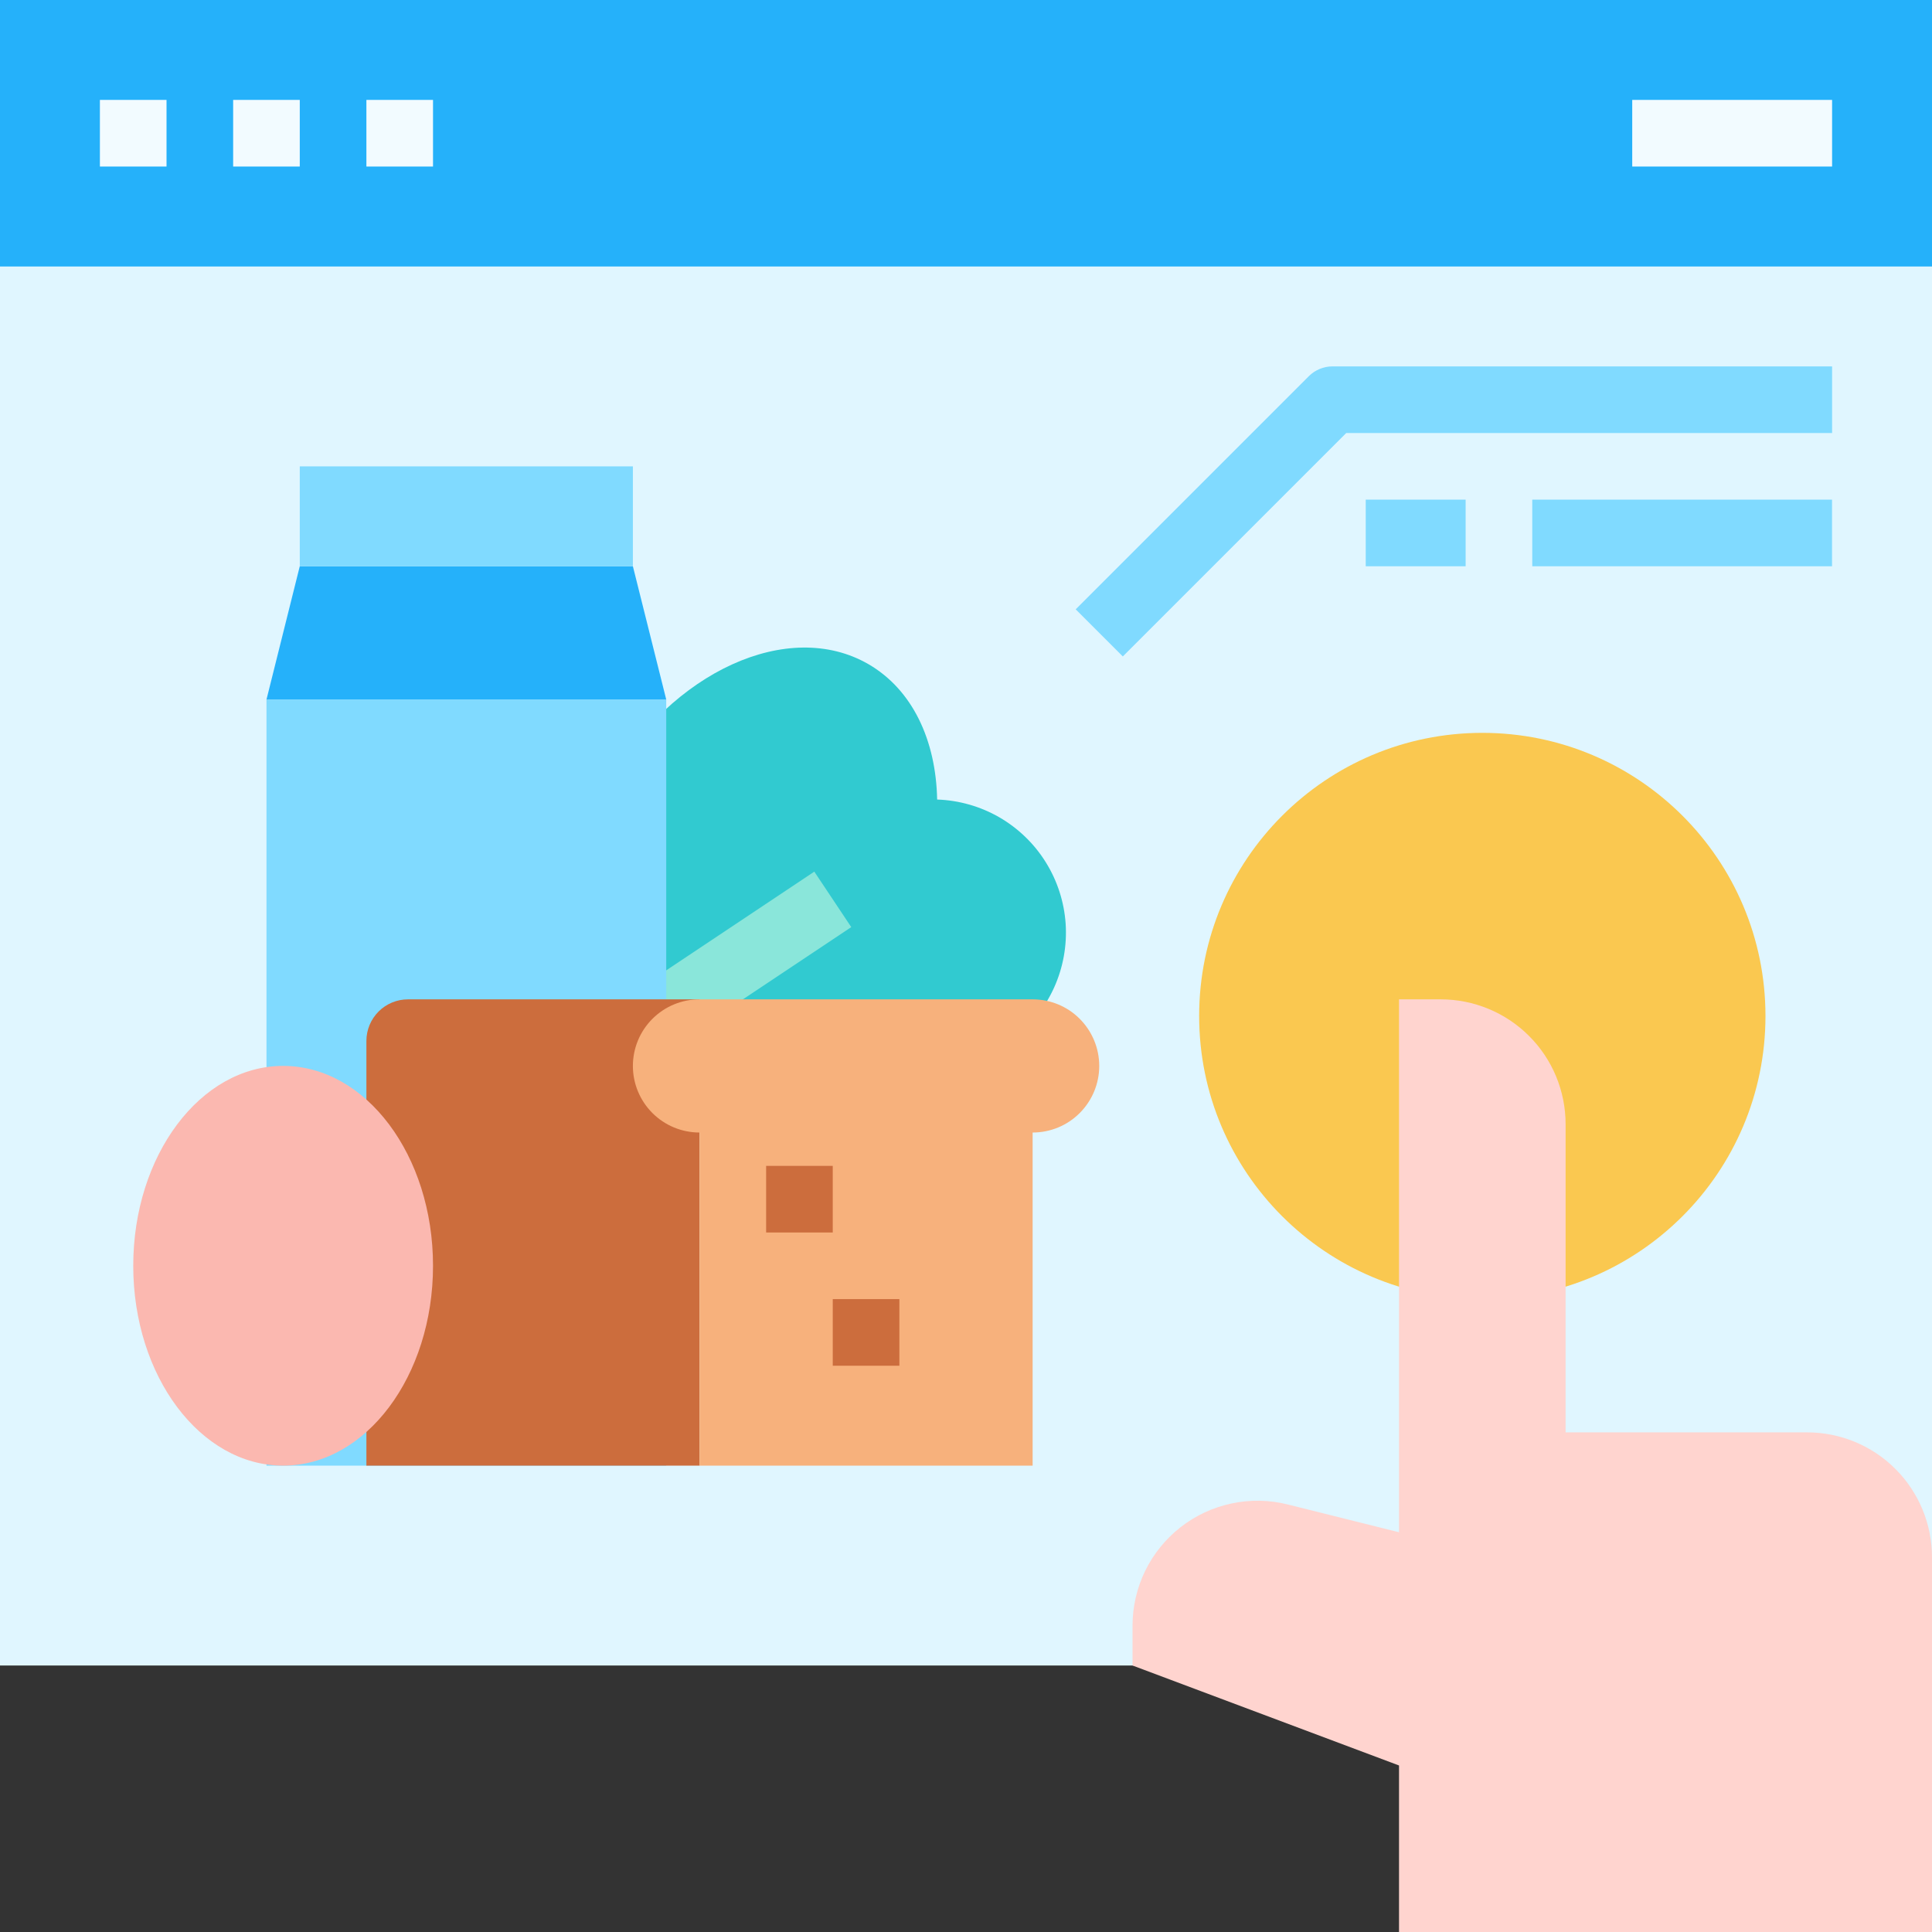 <svg width="31" height="31" viewBox="0 0 31 31" fill="none" xmlns="http://www.w3.org/2000/svg">
<rect x="0" y="0" width="31" height="31" fill="#333333" stroke="none"/>
<path d="M31 0H0V26.724H31V0Z" fill="#E0F6FF"/>
<path d="M31 0H0V4.276H31V0Z" fill="#25B1FA"/>
<path d="M2.672 1.603H1.603V2.672H2.672V1.603Z" fill="#F2FBFF"/>
<path d="M4.81 1.603H3.741V2.672H4.81V1.603Z" fill="#F2FBFF"/>
<path d="M6.948 1.603H5.879V2.672H6.948V1.603Z" fill="#F2FBFF"/>
<path d="M29.397 1.603H26.19V2.672H29.397V1.603Z" fill="#F2FBFF"/>
<path d="M23.785 20.845C26.294 20.845 28.328 18.811 28.328 16.302C28.328 13.793 26.294 11.759 23.785 11.759C21.276 11.759 19.241 13.793 19.241 16.302C19.241 18.811 21.276 20.845 23.785 20.845Z" fill="#FAC850"/>
<path d="M25.121 22.983V18.039C25.121 17.507 24.91 16.997 24.534 16.622C24.158 16.246 23.648 16.035 23.116 16.035H22.448V24.586L20.663 24.14C20.367 24.066 20.059 24.06 19.761 24.124C19.463 24.187 19.183 24.317 18.943 24.505C18.703 24.692 18.509 24.932 18.375 25.205C18.242 25.479 18.172 25.78 18.172 26.084V26.724L22.448 28.328V31H31V24.987C31 24.456 30.789 23.946 30.413 23.57C30.037 23.194 29.527 22.983 28.996 22.983H25.121Z" fill="#FFD4CF"/>
<path d="M18.016 10.533L17.26 9.777L21.001 6.036C21.051 5.986 21.11 5.947 21.175 5.92C21.24 5.893 21.309 5.879 21.379 5.879H29.397V6.948H21.601L18.016 10.533Z" fill="#80DAFF"/>
<path d="M23.517 8.017H21.914V9.086H23.517V8.017Z" fill="#80DAFF"/>
<path d="M29.396 8.017H24.586V9.086H29.396V8.017Z" fill="#80DAFF"/>
<path d="M15.037 12.829C15.019 11.88 14.642 11.066 13.933 10.656C12.655 9.918 10.781 10.771 9.748 12.56C8.715 14.35 8.913 16.399 10.191 17.137C11.134 17.681 12.4 17.361 13.415 16.437C13.656 16.692 13.957 16.883 14.29 16.994C14.622 17.105 14.977 17.132 15.323 17.074C15.669 17.015 15.996 16.872 16.273 16.657C16.551 16.443 16.771 16.163 16.915 15.843C17.059 15.523 17.122 15.172 17.099 14.822C17.075 14.472 16.966 14.133 16.78 13.835C16.595 13.537 16.338 13.29 16.035 13.114C15.731 12.939 15.388 12.841 15.037 12.829V12.829Z" fill="#31CAD0"/>
<path d="M13.066 13.986L9.859 16.124L10.452 17.014L13.659 14.876L13.066 13.986Z" fill="#8AE6DA"/>
<path d="M10.69 11.224H4.276V23.517H10.69V11.224Z" fill="#80DAFF"/>
<path d="M10.69 11.224H4.276L4.81 9.086H10.155L10.69 11.224Z" fill="#25B1FA"/>
<path d="M10.155 7.483H4.81V9.086H10.155V7.483Z" fill="#80DAFF"/>
<path d="M11.224 23.517H5.879V16.703C5.879 16.525 5.95 16.355 6.075 16.23C6.2 16.105 6.37 16.035 6.547 16.035H11.224V23.517Z" fill="#CC6D3D"/>
<path d="M16.569 16.035H11.224C10.941 16.035 10.669 16.147 10.468 16.348C10.268 16.548 10.155 16.82 10.155 17.104C10.155 17.387 10.268 17.659 10.468 17.859C10.669 18.06 10.941 18.172 11.224 18.172V23.517H16.569V18.172C16.853 18.172 17.125 18.06 17.325 17.859C17.525 17.659 17.638 17.387 17.638 17.104C17.638 16.82 17.525 16.548 17.325 16.348C17.125 16.147 16.853 16.035 16.569 16.035Z" fill="#F7B17C"/>
<path d="M4.543 23.517C5.871 23.517 6.948 22.081 6.948 20.31C6.948 18.539 5.871 17.103 4.543 17.103C3.215 17.103 2.138 18.539 2.138 20.31C2.138 22.081 3.215 23.517 4.543 23.517Z" fill="#FBB8B0"/>
<path d="M13.362 18.707H12.293V19.776H13.362V18.707Z" fill="#CC6D3D"/>
<path d="M14.431 20.845H13.362V21.914H14.431V20.845Z" fill="#CC6D3D"/>
</svg>
